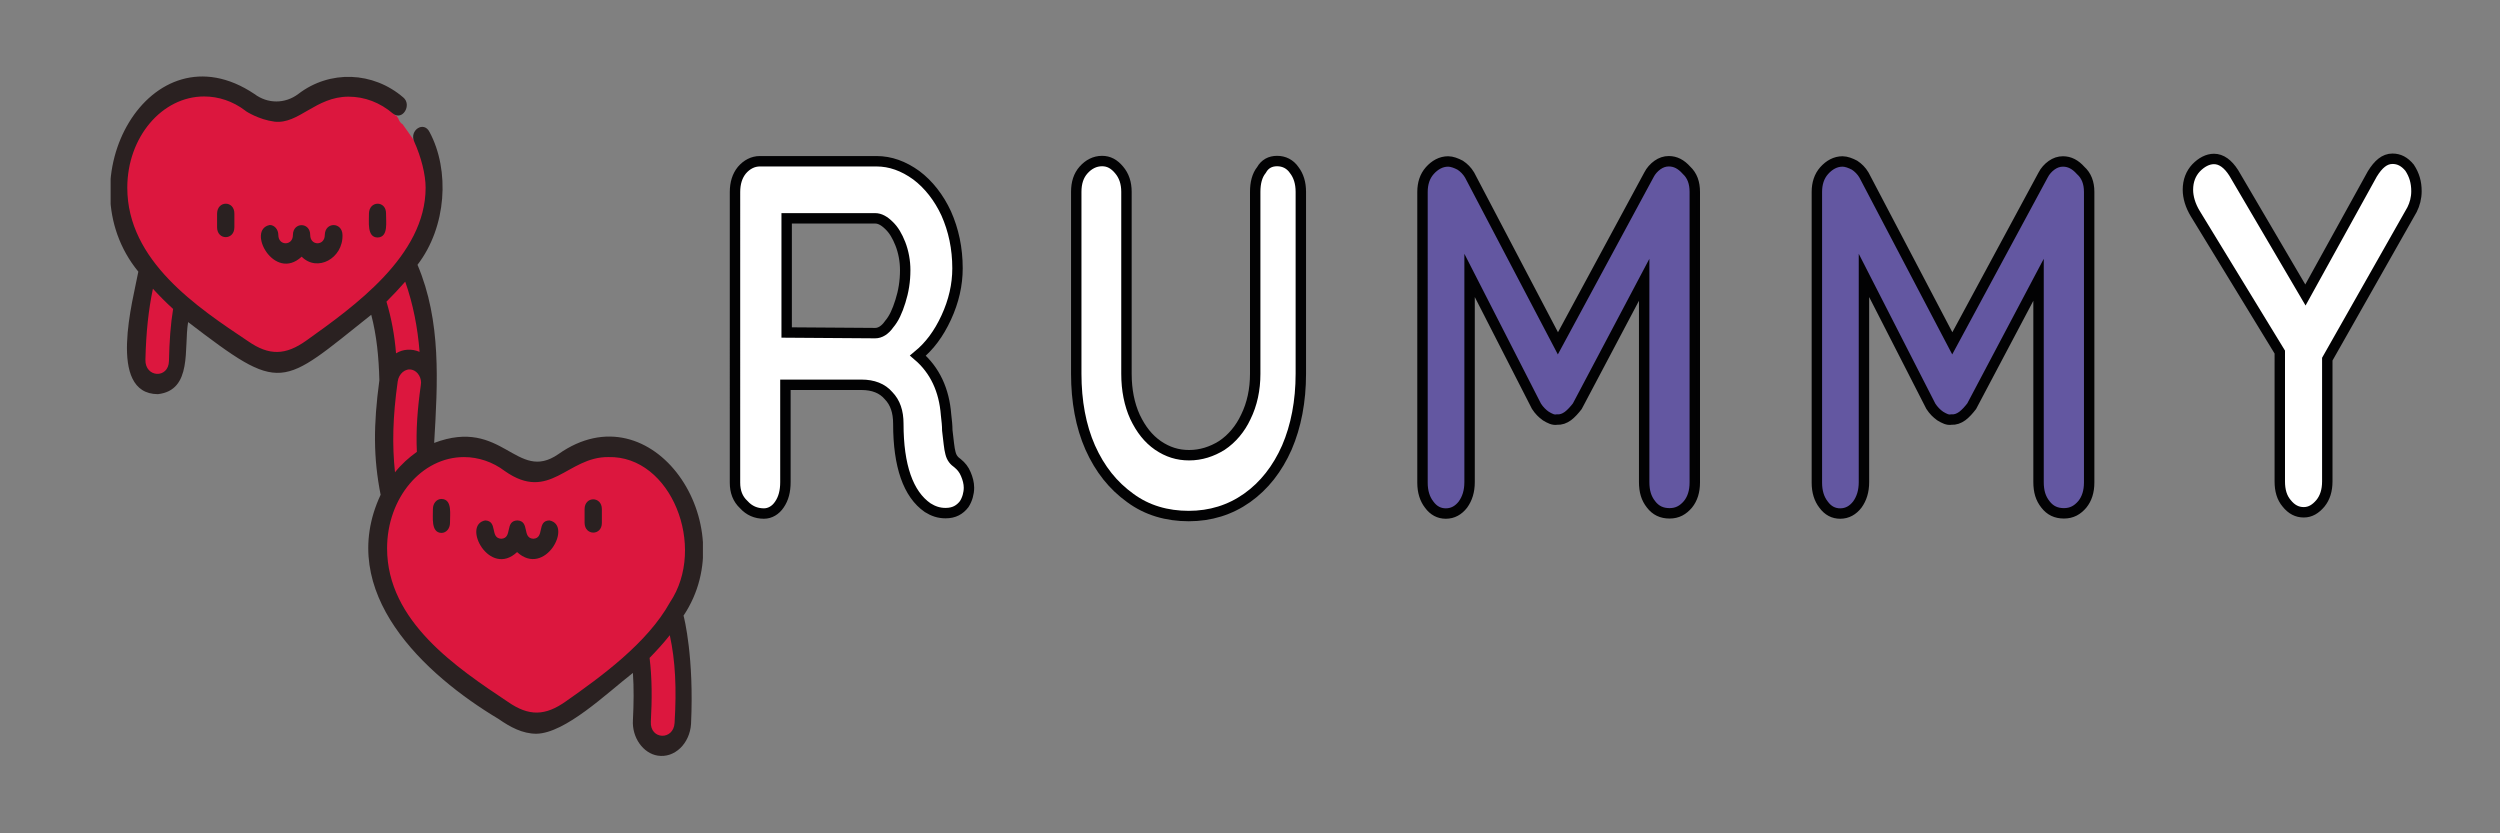 <?xml version="1.0" encoding="utf-8"?>
<!-- Generator: Adobe Illustrator 25.4.1, SVG Export Plug-In . SVG Version: 6.00 Build 0)  -->
<svg version="1.1" id="Capa_1" xmlns="http://www.w3.org/2000/svg" xmlns:xlink="http://www.w3.org/1999/xlink" x="0px" y="0px"
	 viewBox="0 0 1200 400" style="enable-background:new 0 0 1200 400;" xml:space="preserve">
<rect x="0" y="0" width="1200" height="400" fill="#808080" stroke="none"/>
<style type="text/css">
	.st0{fill:#FFFFFF;}
	.st1{fill:#6357A1;stroke:#020203;stroke-width:5;stroke-miterlimit:10;}
	.st2{fill:none;stroke:#020203;stroke-width:5;stroke-miterlimit:10;}
	.st3{fill:none;stroke:#020203;stroke-miterlimit:10;}
	.st4{fill:#DC173E;}
	.st5{fill:#2A2121;}
	.st6{clip-path:url(#SVGID_00000142164308668040545830000010521631525156215983_);}
</style>
<g id="Capa_1_00000028291709535798579850000004595881474522789024_">
	<g>
		<g id="XMLID_00000043456792753782709960000017376506462478024070_">
			<g>
				<path class="st0" d="M1159.9,91.8c0,3.2-0.8,6.2-2.1,8.8l-40.7,71.8v58.7c0,4.3-1.1,7.8-3.3,10.5c-2.3,2.7-4.8,4.3-8,4.3
					c-3.2,0-5.9-1.4-8.2-4.3c-2.3-2.7-3.3-6.2-3.3-10.5V169l-40.6-66.5c-2.3-3.8-3.5-7.8-3.5-11.4c0-4.3,1.4-7.8,3.9-10.5
					c2.6-2.7,5.6-4.3,8.6-4.3c3.5,0,6.7,2.3,9.5,6.7l34.4,58.6l32.1-58.1c2.9-4.7,5.9-7.3,9.7-7.3c3.2,0,5.8,1.4,8.2,4.3
					C1158.9,84,1159.9,87.5,1159.9,91.8z"/>
				<path class="st1" d="M1002.8,92.1v139.5c0,4.3-1.1,7.8-3.3,10.5c-2.3,2.7-5,4.3-8.8,4.3c-3.8,0-6.7-1.4-8.9-4.3
					c-2.3-2.9-3.3-6.2-3.3-10.8v-97l-32.1,60.7c-1.4,1.8-2.9,3.5-4.5,4.7c-1.7,1.2-3.3,1.8-5.3,1.7c-1.7,0.3-3.3-0.5-5.3-1.7
					c-1.7-1.2-3.2-2.7-4.5-4.7l-32.1-62.8v99.2c0,4.4-1.1,7.9-3.2,10.8c-2.1,2.7-4.8,4.3-8.2,4.3c-3.2,0-5.9-1.4-8-4.3
					c-2.1-2.7-3.2-6.2-3.2-10.5V92.1c0-4,1.1-7.5,3.5-10.2c2.4-2.7,5.4-4.4,8.8-4.4c1.8,0,3.9,0.8,5.8,1.8c1.8,1.2,3.3,2.7,4.5,4.7
					l42.4,80.8L980.7,84c0.9-1.8,2.4-3.5,4.1-4.7c1.7-1.2,3.5-1.8,5.4-1.8c3.2,0,5.9,1.4,8.5,4.3
					C1001.5,84.3,1002.8,87.8,1002.8,92.1z"/>
				<path class="st1" d="M813.5,92.1v139.5c0,4.3-1.1,7.8-3.3,10.5c-2.3,2.7-5,4.3-8.8,4.3c-3.8,0-6.7-1.4-8.9-4.3
					c-2.3-2.9-3.3-6.2-3.3-10.8v-97l-32.1,60.7c-1.4,1.8-2.9,3.5-4.5,4.7c-1.7,1.2-3.3,1.8-5.3,1.7c-1.7,0.3-3.3-0.5-5.3-1.7
					c-1.7-1.2-3.2-2.7-4.5-4.7l-32.1-62.8v99.2c0,4.4-1.1,7.9-3.2,10.8c-2.1,2.7-4.8,4.3-8.2,4.3c-3.2,0-5.9-1.4-8-4.3
					c-2.1-2.7-3.2-6.2-3.2-10.5V92.1c0-4,1.1-7.5,3.5-10.2c2.4-2.7,5.4-4.4,8.8-4.4c1.8,0,3.9,0.8,5.8,1.8c1.8,1.2,3.3,2.7,4.5,4.7
					l42.4,80.8l43.7-80.9c0.9-1.8,2.4-3.5,4.1-4.7c1.7-1.2,3.5-1.8,5.4-1.8c3.2,0,5.9,1.4,8.5,4.3C812.3,84.3,813.5,87.8,813.5,92.1
					z"/>
				<path class="st0" d="M624.4,91.8v87.3c0,13.2-2.3,25.2-6.7,35.4c-4.5,10.2-10.9,18.4-19.1,24.2c-8.2,5.8-17.6,8.7-28,8.7
					c-10.4,0-20-2.7-28.1-8.7c-8.2-5.8-14.5-13.7-19.2-24.2c-4.5-10.2-6.7-22.2-6.7-35.4V91.8c0-4.3,1.1-7.8,3.5-10.5
					c2.4-2.7,5.4-4.3,8.9-4.3c3.2,0,5.8,1.4,8.2,4.3c2.3,2.7,3.5,6.2,3.5,10.5v87.3c0,7.8,1.4,14.8,4.1,20.7
					c2.9,6.1,6.4,10.5,11,13.7s9.5,4.7,15,4.7c5.6,0,10.9-1.7,15.7-4.7c4.8-3.2,8.8-7.9,11.5-13.7c3-6.1,4.5-13.1,4.5-20.7V91.8
					c0-4.3,0.9-7.9,3-10.5c1.8-2.7,4.7-4.3,7.9-4.3c3.3,0,6.2,1.4,8.2,4.3C623.3,84,624.4,87.5,624.4,91.8z"/>
				<path class="st0" d="M463.6,227.6c0.9,2.1,1.5,4.3,1.5,6.5c0,2.7-0.8,5.6-2.3,7.9c-2.1,2.7-4.8,4.3-8.9,4.3
					c-3.2,0-5.9-0.9-8.6-2.6c-9.4-6.5-14.1-20.1-14.1-40.3c0-5.8-1.5-10.2-4.7-13.5c-3-3.5-7.4-5.2-13-5.2h-36.5v46.7
					c0,4.4-0.9,7.9-2.9,10.8c-1.8,2.7-4.5,4.3-7.4,4.3c-3.8,0-7.1-1.4-9.7-4.3c-2.9-2.7-4.2-6.2-4.2-10.5V92.2
					c0-4.3,1.1-7.8,3.3-10.5c2.3-2.7,5.3-4.3,8.6-4.3h56c6.7,0,13,2.3,19.1,6.7c5.9,4.4,10.9,10.8,14.4,18.4
					c3.5,7.9,5.4,16.6,5.4,26.3c0,7.9-1.8,15.8-5.4,23.6c-3.5,7.8-8,13.7-13.6,18.3c8.2,7,12.6,16.6,13.5,28.4
					c0.3,2.6,0.6,5.2,0.6,7.5c0.6,4.9,0.9,8.7,1.5,10.8c0.6,2.1,1.7,3.8,3.5,4.9C461.4,223.8,462.7,225.5,463.6,227.6z M434.4,130.1
					c0-4.4-0.8-8.7-2.3-12.6c-1.5-3.8-3.2-6.7-5.4-8.8c-2.3-2.3-4.5-3.5-6.7-3.5h-42.5v54.8h42.5l0,0c2.3,0,4.7-1.4,6.7-4.3
					c2.3-2.7,3.9-6.2,5.4-11C433.7,140.3,434.4,135.4,434.4,130.1z"/>
			</g>
			<g>
				<path class="st2" d="M459.7,222.4c1.7,1.4,3,3,3.9,5.2c0.9,2.1,1.5,4.3,1.5,6.5c0,2.7-0.8,5.6-2.3,7.9c-2.1,2.7-4.8,4.3-8.9,4.3
					c-3.2,0-5.9-0.9-8.6-2.6c-9.4-6.5-14.1-20.1-14.1-40.3c0-5.8-1.5-10.2-4.7-13.5c-3-3.5-7.4-5.2-13-5.2h-36.5v46.7
					c0,4.4-0.9,7.9-2.9,10.8c-1.8,2.7-4.5,4.3-7.4,4.3c-3.8,0-7.1-1.4-9.7-4.3c-2.9-2.7-4.2-6.2-4.2-10.5V92.2
					c0-4.3,1.1-7.8,3.3-10.5c2.3-2.7,5.3-4.3,8.6-4.3h56c6.7,0,13,2.3,19.1,6.7c5.9,4.4,10.9,10.8,14.4,18.4
					c3.5,7.9,5.4,16.6,5.4,26.3c0,7.9-1.8,15.8-5.4,23.6s-8,13.7-13.6,18.3c8.2,7,12.6,16.6,13.5,28.4c0.3,2.6,0.6,5.2,0.6,7.5
					c0.6,4.9,0.9,8.7,1.5,10.8C456.8,219.9,458,221.2,459.7,222.4z"/>
				<path class="st2" d="M420.1,159.9c2.3,0,4.7-1.4,6.7-4.3c2.3-2.7,3.9-6.2,5.4-11c1.5-4.7,2.3-9.6,2.3-14.9
					c0-4.4-0.8-8.7-2.3-12.6c-1.5-3.8-3.2-6.7-5.4-8.8c-2.3-2.3-4.5-3.5-6.7-3.5h-42.5v54.8L420.1,159.9L420.1,159.9z"/>
				<path class="st2" d="M613,77.3c3.3,0,6.2,1.4,8.2,4.3c2.1,2.7,3.2,6.2,3.2,10.5v87.3c0,13.2-2.3,25.2-6.7,35.4
					c-4.5,10.2-10.9,18.4-19.1,24.2c-8.2,5.8-17.6,8.7-28,8.7c-10.4,0-20-2.7-28.1-8.7c-8.2-5.9-14.5-13.7-19.2-24.2
					c-4.5-10.2-6.7-22.2-6.7-35.4V92.1c0-4.3,1.1-7.8,3.5-10.5c2.4-2.7,5.4-4.3,8.9-4.3c3.2,0,5.8,1.4,8.2,4.3
					c2.3,2.7,3.5,6.2,3.5,10.5v87.3c0,7.8,1.4,14.8,4.1,20.7c2.9,6.1,6.4,10.5,11,13.7c4.7,3.2,9.5,4.7,15,4.7
					c5.6,0,10.9-1.7,15.7-4.7c4.8-3.2,8.8-7.9,11.5-13.7c3-6.1,4.5-13.1,4.5-20.7V92.1c0-4.3,0.9-7.9,3-10.5
					C607.1,78.7,609.7,77.3,613,77.3z"/>
				<path class="st3" d="M801.4,77.3c3.2,0,5.9,1.4,8.5,4.3c2.4,2.7,3.8,6.2,3.8,10.5v139.5c0,4.3-1.1,7.8-3.3,10.5
					c-2.3,2.7-5,4.3-8.8,4.3c-3.8,0-6.7-1.4-8.9-4.3c-2.3-2.9-3.3-6.2-3.3-10.8v-97l-32.1,60.7c-1.4,1.8-2.9,3.5-4.5,4.7
					c-1.7,1.2-3.3,1.8-5.3,1.7c-1.7,0.3-3.3-0.5-5.3-1.7c-1.7-1.2-3.2-2.7-4.5-4.7l-32.1-62.8v99.2c0,4.4-1.1,7.9-3.2,10.8
					c-2.1,2.7-4.8,4.3-8.2,4.3c-3.2,0-5.9-1.4-8-4.3c-2.1-2.7-3.2-6.2-3.2-10.5V92.1c0-4,1.1-7.5,3.5-10.2c2.4-2.7,5.4-4.4,8.8-4.4
					c1.8,0,3.9,0.8,5.8,1.8c1.8,1.2,3.3,2.7,4.5,4.7l42.4,80.8l43.6-80.9c0.9-1.8,2.4-3.5,4.1-4.7C797.8,77.8,799.6,77.3,801.4,77.3
					z"/>
				<path class="st3" d="M990.6,77.3c3.2,0,5.9,1.4,8.5,4.3c2.4,2.7,3.8,6.2,3.8,10.5v139.5c0,4.3-1.1,7.8-3.3,10.5
					c-2.3,2.7-5,4.3-8.8,4.3c-3.8,0-6.7-1.4-8.9-4.3c-2.3-2.9-3.3-6.2-3.3-10.8v-97l-32.1,60.7c-1.4,1.8-2.9,3.5-4.5,4.7
					c-1.7,1.2-3.3,1.8-5.3,1.7c-1.7,0.3-3.3-0.5-5.3-1.7c-1.7-1.2-3.2-2.7-4.5-4.7l-32.1-62.8v99.2c0,4.4-1.1,7.9-3.2,10.8
					c-2.1,2.7-4.8,4.3-8.2,4.3c-3.2,0-5.9-1.4-8-4.3c-2.1-2.7-3.2-6.2-3.2-10.5V92.1c0-4,1.1-7.5,3.5-10.2c2.4-2.7,5.4-4.4,8.8-4.4
					c1.8,0,3.9,0.8,5.8,1.8c1.8,1.2,3.3,2.7,4.5,4.7l42.4,80.8L980.7,84c0.9-1.8,2.4-3.5,4.1-4.7C986.9,77.8,988.8,77.3,990.6,77.3z
					"/>
				<path class="st2" d="M1159.9,91.8c0,3.2-0.8,6.2-2.1,8.8l-40.7,71.8v58.7c0,4.3-1.1,7.8-3.3,10.5c-2.3,2.7-4.8,4.3-8,4.3
					c-3.2,0-5.9-1.4-8.2-4.3c-2.3-2.7-3.3-6.2-3.3-10.5V169l-40.6-66.5c-2.3-3.8-3.5-7.8-3.5-11.4c0-4.3,1.4-7.8,3.9-10.5
					c2.6-2.7,5.6-4.3,8.6-4.3c3.5,0,6.7,2.3,9.5,6.7l34.4,58.6l32.1-58.1c2.9-4.7,5.9-7.3,9.7-7.3c3.2,0,5.8,1.4,8.2,4.3
					C1158.9,84,1159.9,87.5,1159.9,91.8z"/>
			</g>
		</g>
	</g>
	<g>
		<g id="XMLID_00000085212984338282926640000012562255643209318295_">
			<g id="XMLID_00000129925410302971179780000007181724157424476076_">
				<g>
					<path class="st4" d="M333.6,267.6c2.3-20.7-13.3-37.7-14.3-38.9c-3.3-3.5-16-15.9-32.5-15.3c-16.7,0.7-20.1,14.1-34.7,12.3
						c-10.7-1.4-11.7-8.8-25-10.9c-13.7-2.2-18,5-23.1,1.4c-10.7-7.6,10.4-38.4-2.2-71.1c-2.4-6.4-5.3-10.9-5.3-19
						c0.1-11.3,6-15.9,9.6-24.3c0.1-1.7,0.1-3.3,0.1-5c0-0.4,0-0.7,0.1-1c-0.7-0.8-1.2-1.9-1.2-3.3c-0.1-3.7-0.3-7.3-0.5-10.9
						c-0.7-2.1-1.5-4.1-2.4-6.1c-0.7-1.4-0.8-3-0.4-4.3c-0.7-0.9-1.5-1.9-2.2-2.9c-0.4-0.3-0.7-0.7-1.1-1.2c-1.8-2.5-3.4-5-5.2-7.4
						c-1-0.6-1.7-1.6-2.1-2.8c-0.3-0.4-0.5-0.7-0.7-1.1c-2.3-1.2-3.1-3.6-2.8-5.8c-1.1-0.7-1.8-1.8-2.1-3
						c-11.6-6.2-23.8-4.9-27.3-4.4c-16.2,2.3-17.4,11.8-29.8,10.9c-12.4-0.8-16.4-10.7-30.2-10.3c-6.3,0.2-11.4,2.4-14.7,4.2
						c-3.8,1.8-12.2,6.5-18.7,16.6c-1.8,2.8-7.9,12.5-8,26.1c-0.1,9.8,3,17.3,6.6,26.1c4.8,11.5,6.6,10.4,7.6,16.1
						c1.9,11.3-5.7,14.5-6.2,30.4c-0.1,4.9-0.4,15,5.4,19c2.9,1.9,7.1,2.3,10.3,0.4c2.6-1.5,3.8-4.1,4.8-7.6c0-0.5,0-0.9,0.1-1.4
						c0.6-4.7,0.8-9.5,1.1-14.2c0-0.4,0.1-0.8,0.2-1.2c0.1-1.4,0.7-2.7,1.7-3.5c0.1-3.7,0.1-5.6,1.5-6.7c6.7-5.3,25.4,26.6,49,23.7
						c3.5-0.5,18.7-2.4,26.2-13.8c2.6-3.9,4.8-9.8,9.3-10.4c3.6-0.5,6.7,2.4,7.6,3.3c8,7.7,6.2,23.1,5.3,31.3
						c-1.8,16-6,16.3-4.9,26.5c1,9,4.7,12,4.5,21.9c-0.1,6.9-2.1,11.4-3.1,14.8c-5.6,17.7,1.1,37.2,3.1,42.7
						c6.2,17.8,18.2,26.8,42.3,44.6c15.1,11.3,22.9,16.9,32.5,15.7c12.5-1.5,24.4-12.7,29.4-17.5c8.7-8.3,12.6-15.5,15.5-14.2
						c2.2,1,2.2,7.1,2.2,19.4c0,11.3-0.8,14.9,1.8,18.5c2.5,3.4,7.4,5.6,11.1,4.2c1.1-0.4,4.2-2,6.6-11.4c2.3-8.9,1.6-15.7,0.4-28.4
						c-2.1-22.9-2.1-24.6-1.8-27.5C328.4,278.2,332.5,277.6,333.6,267.6z"/>
				</g>
			</g>
		</g>
		<g>
			<path class="st5" d="M263.7,249.8c-6.2,0.2-2.1,8.5-7.7,8.8c-5.6-0.3-1.5-8.5-7.7-8.8c-6.2,0.3-2.1,8.5-7.7,8.8
				c-5.6-0.3-1.5-8.5-7.7-8.8c-11.4,2.2,2.1,27.6,15.3,15.2C261.6,277.3,275.1,252,263.7,249.8z"/>
			<path class="st5" d="M211.9,239.5c-2.3,0-4.1,2.1-4.1,4.8c0.1,3.8-1.1,11.4,4.1,11.5c2.3,0,4.1-2.1,4.1-4.8
				C215.9,247.1,217.3,239.6,211.9,239.5z"/>
			<path class="st5" d="M288.9,251v-6.6c0-6.3-8.3-6.3-8.3,0v6.6C280.7,257.2,288.9,257.2,288.9,251z"/>
			<g>
				<path class="st5" d="M155.9,112.8c0,5.3-7,5.3-7,0c0-6.3-8.3-6.3-8.3,0c0,5.3-7,5.3-7,0c0-2.7-1.9-4.8-4.1-4.8
					c-11.4,2.2,2.1,27.5,15.3,15.2c7.5,7.6,19.9,0.8,19.6-10.4C164.3,106.5,156,106.4,155.9,112.8z"/>
				<path class="st5" d="M104.2,102.5v6.6c0,6.3,8.3,6.3,8.3,0v-6.6C112.5,96.2,104.3,96.2,104.2,102.5z"/>
				<path class="st5" d="M177.1,102.5c0.1,3.8-1.1,11.4,4.1,11.5c5.4-0.1,4-7.6,4.1-11.5C185.4,96.2,177.2,96.2,177.1,102.5z"/>
				<g>
					<g>
						<g>
							<g>
								<defs>
									<rect id="SVGID_1_" x="53.1" y="36.4" width="284.3" height="327.7"/>
								</defs>
								<clipPath id="SVGID_00000070799590177783363290000015681124284469336982_">
									<use xlink:href="#SVGID_1_"  style="overflow:visible;"/>
								</clipPath>
								<g style="clip-path:url(#SVGID_00000070799590177783363290000015681124284469336982_);">
									<path class="st5" d="M328.1,295.5c29.3-43.8-15-109.4-60.1-77.5c-20.1,13.9-26.7-17.9-59.6-5.4c1.7-28.9,3.5-58.4-8-85.5
										c14-18.2,15.6-45.4,5.8-63.7c-2.8-5.6-9.8-0.8-7.4,4.5c3.4,7.6,5.5,15.9,5.5,22.2c0,32.7-34.5,57.1-57.3,73.4
										c-10,7.1-17.8,7.3-27.9,0.3c-24.4-16.3-58-38.6-58-73.7c0-24.2,16.6-43.8,36.9-43.8c6.9,0,13.8,2.3,19.6,6.7
										c0.2,0.1,0.3,0.2,0.5,0.4c0,0,6,4,13.7,5c11.6,1.3,19.7-12,35.5-12c7.7,0,15.1,2.8,21.3,8.1c4.7,3.7,9.2-4.2,5-7.7
										c-14.5-12.5-35.3-13.3-50.4-1.7c-6.4,4.8-14.7,4.8-21.1,0c-50-33.5-91.8,41.3-55.7,85.3c-2.4,13-15.2,58.7,9.4,58.8
										c16.7-1.9,12.4-22.1,14.5-34.6c45.4,34.7,44.1,31.3,87.9-3.5c2.6,10,3.6,20.1,3.9,31.4c-2.9,21.7-2.9,37.2,0.6,55
										c-21.9,46.9,21.3,86.5,56.6,107.6c5.6,3.9,11.5,7.1,18.2,7.1c13.9-0.3,33.5-19.2,46.3-29.2c0.5,7.2,0.4,14.8,0,22.7
										c-0.5,8.3,4.9,15.9,11.9,17c8.1,1.3,15.4-5.8,16-15.2C333.2,315.4,328.4,296.6,328.1,295.5z M81.1,173.3
										c-0.2,8.6-11.5,8-11.3-0.6c0.3-13.2,1.5-24.1,3.6-34.1c3.1,3.4,6.3,6.6,9.7,9.7C81.9,155.5,81.3,163.7,81.1,173.3z
										 M323.8,347c-0.5,8.5-11.8,8.1-11.4-0.5c0.6-10.9,0.6-20.9-0.6-30.7c3.4-3.5,6.7-7.1,9.7-10.9
										C324.2,317.3,324.8,330.5,323.8,347z M194.5,135.2c3.8,10.7,6,22.2,6.9,33.7c-3.7-1.6-7.9-1.4-11.3,0.7
										c-0.7-8.7-2.2-16.8-4.6-24.8C188.7,141.6,191.7,138.4,194.5,135.2z M190.9,183.1c0.5-3.7,3.7-6.5,6.9-5.6
										c2.8,0.7,4.8,4.1,4.2,7.3c-1.6,11.4-2.4,21.7-1.9,32.1c-3.8,2.7-7.4,5.9-10.5,9.8C188.2,213.7,188.5,200.1,190.9,183.1z
										 M271.7,336.6c-10,7.1-17.8,7.3-27.9,0.3c-24.4-16.3-58-38.6-58-73.7c0-24.2,16.6-43.8,36.9-43.8c6.9,0,13.8,2.3,19.6,6.7
										c21.6,15.2,30-6.9,49.7-6.7c30.2-0.8,47.4,43.2,29.6,69.7C310.7,308.8,288.2,325,271.7,336.6z"/>
								</g>
							</g>
						</g>
					</g>
				</g>
			</g>
		</g>
	</g>
</g>
</svg>
